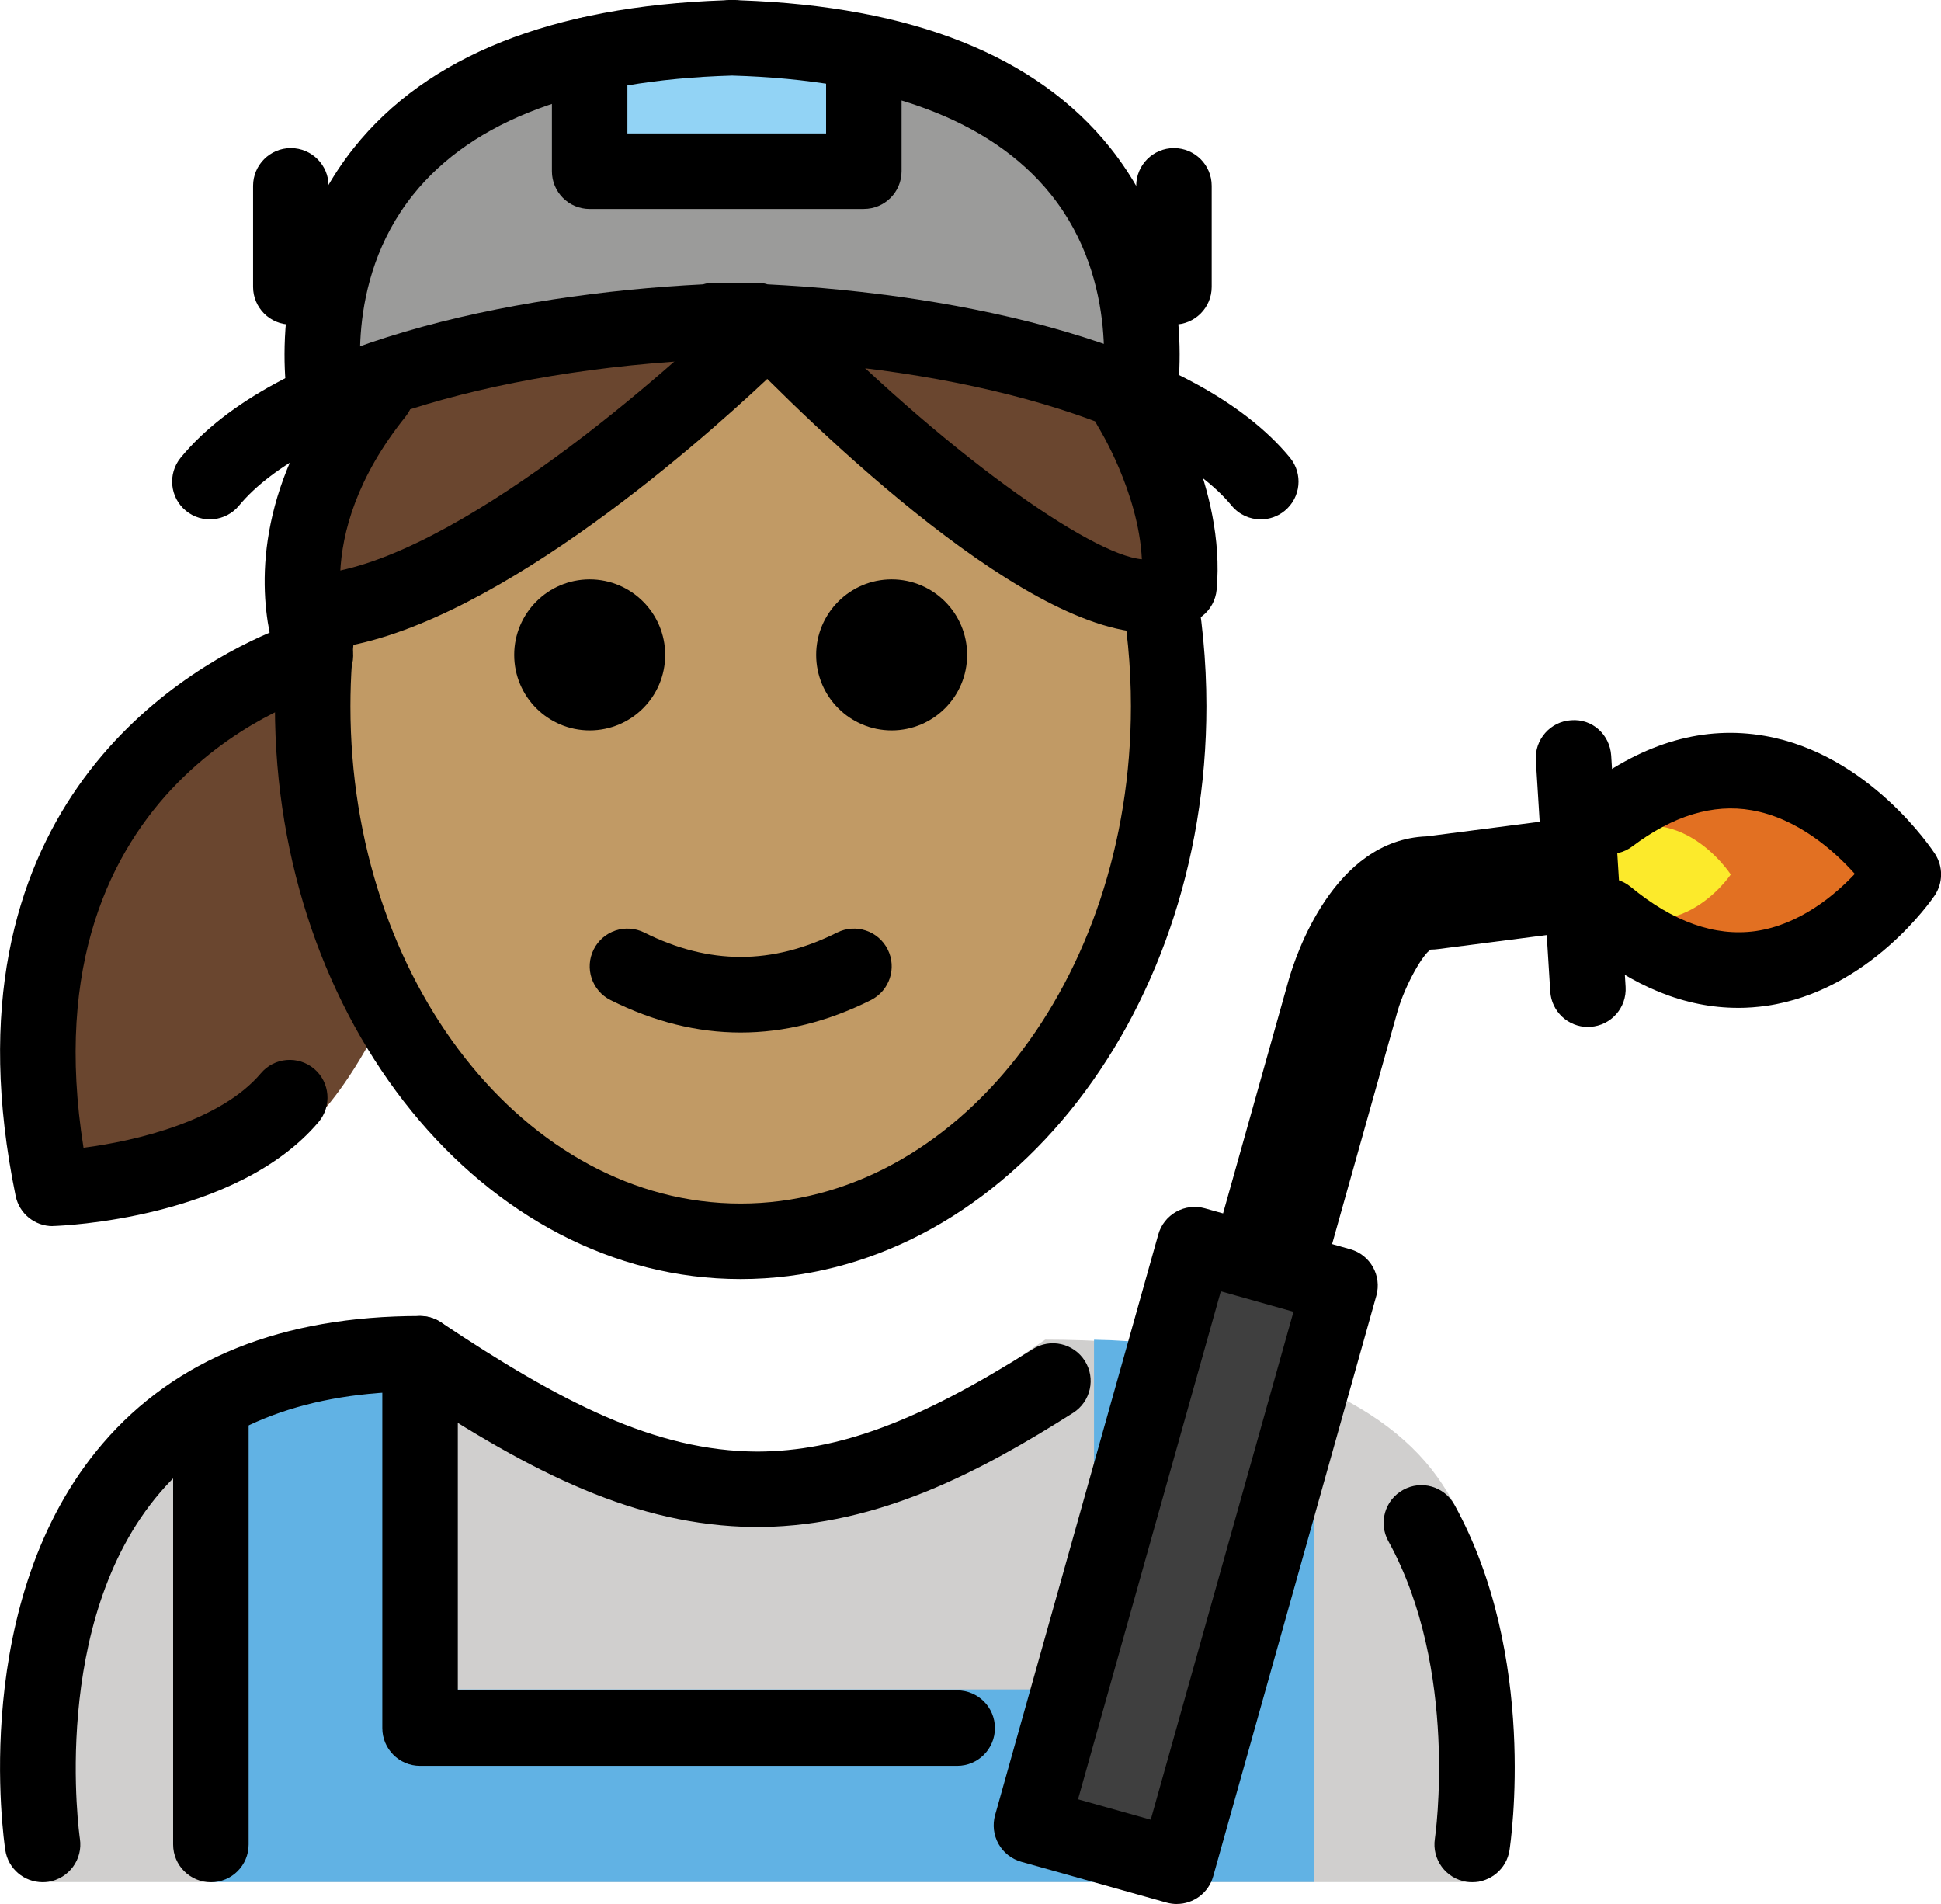 <?xml version="1.0" encoding="UTF-8" standalone="no"?>
<svg
   id="emoji"
   viewBox="0 0 51.424 50.438"
   version="1.1"
   sodipodi:docname="1f469-1f3fd-200d-1f3ed.svg"
   width="51.424"
   height="50.438"
   xmlns:inkscape="http://www.inkscape.org/namespaces/inkscape"
   xmlns:sodipodi="http://sodipodi.sourceforge.net/DTD/sodipodi-0.dtd"
   xmlns="http://www.w3.org/2000/svg"
   xmlns:svg="http://www.w3.org/2000/svg">
  <defs
     id="defs28" />
  <sodipodi:namedview
     id="namedview28"
     pagecolor="#ffffff"
     bordercolor="#000000"
     borderopacity="0.25"
     inkscape:showpageshadow="2"
     inkscape:pageopacity="0.0"
     inkscape:pagecheckerboard="0"
     inkscape:deskcolor="#d1d1d1" />
  <g
     id="color"
     transform="translate(-16.348,-8.06)">
    <path
       fill="#d0cfce"
       d="m 17.434,57.917 c 0,0 -2.17,-13.67 9.83,-13.67 3.192,2.128 5.926,3.598 9,3.592 h -0.125 c 3.074,0.006 4.708,-2.164 7.9,-4.292 5.272,0 8.818,1.44 10.388,3.637 2.777,3.885 1.112,10.733 1.112,10.733"
       id="path1" />
    <path
       fill="#61b2e4"
       d="M 51.156,45.1 V 57.914 H 21.953 V 44.845 L 21.949,44.839 c 1.394,-0.797 3.203,-1.292 5.545,-1.292 v 9.265 H 45.332 V 43.717 l 7e-4,-0.168 c 2.393,0.035 4.491,0.596 5.876,1.467"
       id="path2" />
    <path
       fill="#9b9b9a"
       d="m 35.667,9.06 c 0.029,8e-4 0.056,0.003 0.085,0.004 0.029,-8e-4 0.055,-0.003 0.084,-0.004 z"
       id="path3" />
    <path
       fill="#9b9b9a"
       d="m 35.751,9.064 c -12.614,0.354 -10.76,9.619 -10.76,9.619 6.483,-3.498 18.029,-2.545 21.52,0 0,0 1.855,-9.265 -10.76,-9.619 z"
       id="path4" />
    <path
       fill="#e27022"
       d="m 58.913,32.324 c 4.577,3.776 7.859,-1.101 7.859,-1.101 0,0 -3.238,-4.972 -7.781,-1.54"
       id="path5" />
    <polyline
       fill="#92d3f5"
       points="31.971,9.508 31.971,12.596 39.235,12.596 39.235,9.508"
       id="polyline5" />
    <rect
       x="39.775"
       y="47.265"
       width="15.978"
       height="4"
       transform="matrix(0.271,-0.963,0.963,0.271,-12.588,81.916)"
       fill="#3f3f3f"
       id="rect5" />
    <line
       x1="58.036"
       x2="58.418"
       y1="28.137"
       y2="34.264"
       fill="none"
       id="line5" />
    <path
       fill="#fcea2b"
       d="m 58.5,31.744 c 2.156,1.779 3.702,-0.519 3.702,-0.519 0,0 -1.525,-2.342 -3.665,-0.726"
       id="path6" />
  </g>
  <g
     id="hair"
     transform="translate(-16.348,-8.06)">
    <path
       fill="#6a462f"
       d="m 25.012,24.474 c 0,0 -10.634,2.527 -7.913,15.729 0,0 5.363,0.141 7.536,-2.428 0,0 2.487,-2.242 3.518,-8.187 1.032,-5.944 -3.25,-5.137 -3.25,-5.137"
       id="path7" />
    <path
       fill="#6a462f"
       d="m 24.9,24.521 c 4.742,-0.499 11.78,-7.564 11.78,-7.564 0,0 8.513,8.736 10.893,6.897 0.216,-2.38 -1.298,-4.76 -1.298,-4.76 0,0 -8.831,-5.48 -19.972,-0.362 -3.07,3.823 -1.604,6.96 -1.604,6.96"
       id="path8" />
  </g>
  <g
     id="skin"
     transform="translate(-16.348,-8.06)">
    <path
       fill="#c19a65"
       d="m 36.679,16.956 c 0,0 -7.038,7.065 -11.78,7.564 l -0.202,1.171 c 0,0 -0.066,-0.147 -0.14,-0.404 -0.043,0.502 -0.068,1.01 -0.068,1.526 0,7.828 5.077,14.173 11.339,14.173 6.262,0 11.339,-6.346 11.339,-14.173 0,-0.933 -0.077,-1.843 -0.214,-2.725 -2.966,0.364 -10.273,-7.133 -10.273,-7.133 z"
       id="path9" />
  </g>
  <g
     id="skin-shadow"
     transform="translate(-16.348,-8.06)" />
  <g
     id="line"
     transform="translate(-16.348,-8.06)">
    <path
       d="m 41.971,25.408 c 0,1.105 -0.896,2 -2,2 -1.103,0 -2,-0.895 -2,-2 0,-1.103 0.896,-2 2,-2 1.103,0 2,0.896 2,2"
       id="path10" />
    <path
       d="m 33.971,25.408 c 0,1.105 -0.896,2 -2,2 -1.103,0 -2,-0.895 -2,-2 0,-1.103 0.896,-2 2,-2 1.103,0 2,0.896 2,2"
       id="path11" />
    <path
       d="m 35.971,35.411 c -1.152,0 -2.304,-0.286 -3.447,-0.858 -0.494,-0.247 -0.694,-0.848 -0.447,-1.342 0.247,-0.494 0.846,-0.694 1.342,-0.447 1.718,0.859 3.388,0.859 5.106,0 0.495,-0.247 1.095,-0.046 1.342,0.447 0.247,0.494 0.047,1.095 -0.447,1.342 -1.143,0.572 -2.295,0.858 -3.447,0.858 z"
       id="path12" />
    <path
       d="m 35.971,41.942 c -6.804,0 -12.339,-6.807 -12.339,-15.173 0,-0.874 0.061,-1.75 0.181,-2.604 l 1.98,0.277 c -0.106,0.763 -0.161,1.546 -0.161,2.327 0,7.264 4.638,13.173 10.339,13.173 5.701,0 10.339,-5.909 10.339,-13.173 0,-1.073 -0.102,-2.139 -0.303,-3.17 l 1.963,-0.383 c 0.226,1.157 0.34,2.352 0.34,3.553 0,8.367 -5.535,15.173 -12.339,15.173 z"
       id="path13" />
    <path
       d="m 39.234,13.596 h -7.264 c -0.553,0 -1,-0.448 -1,-1 V 9.508 c 0,-0.552 0.447,-1 1,-1 0.553,0 1,0.448 1,1 v 2.087 h 5.264 V 9.508 c 0,-0.552 0.447,-1 1,-1 0.553,0 1,0.448 1,1 v 3.087 c 0,0.552 -0.447,1 -1,1 z"
       id="path14" />
    <path
       d="m 47.45,16.659 c -0.553,0 -1,-0.448 -1,-1 v -2.676 c 0,-0.552 0.447,-1 1,-1 0.553,0 1,0.448 1,1 v 2.676 c 0,0.552 -0.447,1 -1,1 z"
       id="path15" />
    <path
       d="m 24.053,16.659 c -0.553,0 -1,-0.448 -1,-1 v -2.676 c 0,-0.552 0.447,-1 1,-1 0.553,0 1,0.448 1,1 v 2.676 c 0,0.552 -0.447,1 -1,1 z"
       id="path16" />
    <path
       d="m 55.353,57.919 c -0.051,0 -0.102,-0.003 -0.152,-0.011 -0.546,-0.083 -0.921,-0.594 -0.838,-1.139 0.007,-0.045 0.648,-4.479 -1.233,-7.884 -0.268,-0.483 -0.092,-1.092 0.392,-1.358 0.485,-0.269 1.092,-0.091 1.358,0.392 2.218,4.012 1.492,8.945 1.46,9.153 -0.076,0.494 -0.502,0.847 -0.986,0.847 z"
       id="path17" />
    <path
       d="m 17.475,57.919 c -0.484,0 -0.91,-0.352 -0.986,-0.847 -0.041,-0.27 -0.973,-6.633 2.581,-10.775 1.923,-2.241 4.751,-3.377 8.407,-3.377 0.197,0 0.391,0.059 0.555,0.168 3.154,2.103 5.661,3.411 8.383,3.424 2.152,-0.01 4.271,-0.8 7.293,-2.714 0.467,-0.296 1.084,-0.156 1.38,0.309 0.296,0.467 0.157,1.084 -0.31,1.38 -2.44,1.546 -5.128,2.978 -8.254,3.023 -0.016,10e-4 -0.031,0.005 -0.047,10e-4 h -0.003 c -0.012,-10e-4 -0.025,-10e-4 -0.038,0 h -0.046 c -0.012,0 -0.023,0 -0.035,0 h -0.003 c -0.016,0.004 -0.029,0 -0.044,-10e-4 -3.101,-0.042 -5.817,-1.402 -9.128,-3.588 -2.897,0.057 -5.11,0.954 -6.586,2.669 -2.956,3.437 -2.138,9.12 -2.129,9.178 0.083,0.545 -0.292,1.055 -0.838,1.139 -0.051,0.008 -0.102,0.011 -0.152,0.011 z"
       id="path18" />
    <path
       d="M 41.707,54.837 H 27.477 c -0.553,0 -1,-0.447 -1,-1 v -9.917 c 0,-0.553 0.447,-1 1,-1 0.553,0 1,0.447 1,1 v 8.917 H 41.707 c 0.553,0 1,0.447 1,1 0,0.553 -0.447,1 -1,1 z"
       id="path19" />
    <path
       d="m 21.935,57.92 c -0.553,0 -1,-0.447 -1,-1 V 45.218 c 0,-0.553 0.447,-1 1,-1 0.553,0 1,0.447 1,1 v 11.702 c 0,0.553 -0.447,1 -1,1 z"
       id="path20" />
    <path
       d="m 24.982,19.683 c -0.467,0 -0.885,-0.328 -0.98,-0.804 -0.031,-0.155 -0.732,-3.832 1.725,-6.907 1.943,-2.431 5.239,-3.744 9.801,-3.904 0.043,-0.005 0.087,-0.008 0.131,-0.008 h 0.169 c 0.044,0 0.088,0.003 0.131,0.008 4.561,0.16 7.858,1.473 9.801,3.905 2.457,3.075 1.756,6.752 1.725,6.907 -0.109,0.541 -0.639,0.889 -1.177,0.784 -0.542,-0.108 -0.893,-0.636 -0.784,-1.177 0.005,-0.025 0.54,-2.95 -1.341,-5.285 -1.585,-1.967 -4.424,-3.023 -8.438,-3.14 -4.028,0.117 -6.872,1.18 -8.454,3.159 -1.882,2.356 -1.332,5.237 -1.326,5.266 0.108,0.541 -0.242,1.068 -0.784,1.177 -0.066,0.013 -0.132,0.019 -0.197,0.019 z"
       id="path21" />
    <path
       d="m 51.369,41.98 -2.889,-0.812 2.009,-7.146 c 0.18,-0.631 1.185,-3.715 3.653,-3.807 l 3.893,-0.502 0.385,2.975 -3.973,0.513 c -0.065,0.009 -0.128,0.013 -0.192,0.013 -0.202,0.102 -0.676,0.931 -0.88,1.631 z"
       id="path22" />
    <path
       d="m 47.528,58.497 c -0.09,0 -0.181,-0.012 -0.272,-0.037 l -3.852,-1.082 c -0.255,-0.072 -0.472,-0.242 -0.602,-0.474 -0.13,-0.231 -0.162,-0.505 -0.091,-0.76 l 4.324,-15.383 c 0.072,-0.256 0.242,-0.472 0.474,-0.602 0.231,-0.13 0.503,-0.162 0.76,-0.091 l 3.851,1.083 c 0.532,0.149 0.842,0.702 0.692,1.233 l -4.323,15.382 c -0.124,0.441 -0.525,0.73 -0.962,0.73 z m -2.619,-2.774 1.926,0.541 3.782,-13.456 -1.925,-0.542 z"
       id="path23" />
    <path
       d="m 58.417,35.264 c -0.523,0 -0.964,-0.408 -0.997,-0.938 l -0.382,-6.127 c -0.034,-0.551 0.385,-1.026 0.935,-1.06 0.565,-0.045 1.026,0.385 1.061,0.936 l 0.382,6.126 c 0.034,0.552 -0.385,1.026 -0.935,1.06 -0.021,0.001 -0.043,0.002 -0.064,0.002 z"
       id="path24" />
    <path
       d="m 17.743,40.54 c -0.474,0 -0.884,-0.332 -0.98,-0.798 -2.079,-10.087 4.238,-13.854 6.728,-14.925 -0.276,-1.39 -0.325,-4.023 2.043,-6.975 0.348,-0.43 0.976,-0.499 1.406,-0.154 0.431,0.346 0.5,0.975 0.154,1.406 -2.607,3.248 -1.522,5.812 -1.475,5.92 0.118,0.267 0.115,0.578 -0.011,0.841 -0.127,0.264 -0.36,0.463 -0.643,0.538 -0.332,0.091 -7.962,2.295 -6.404,12.071 1.403,-0.181 3.634,-0.713 4.7,-1.974 0.356,-0.421 0.986,-0.473 1.41,-0.117 0.421,0.357 0.474,0.988 0.117,1.41 -2.177,2.571 -6.818,2.748 -7.015,2.754 -0.011,9e-4 -0.021,9e-4 -0.032,9e-4 z"
       id="path25" />
    <path
       d="m 24.911,25.257 c -0.506,0 -0.939,-0.382 -0.993,-0.895 -0.059,-0.549 0.34,-1.041 0.89,-1.099 3.6,-0.379 9.287,-5.381 11.175,-7.276 0.19,-0.19 0.42,-0.328 0.715,-0.294 0.268,0.001 0.523,0.11 0.71,0.302 3.963,4.066 7.849,6.765 9.192,6.879 -0.089,-1.792 -1.147,-3.49 -1.158,-3.509 -0.294,-0.466 -0.155,-1.084 0.311,-1.379 0.466,-0.295 1.083,-0.157 1.378,0.307 0.069,0.109 1.695,2.699 1.45,5.388 -0.025,0.277 -0.165,0.531 -0.385,0.701 -2.571,1.986 -8.468,-3.249 -11.52,-6.284 -1.97,1.851 -7.5,6.717 -11.659,7.155 -0.035,0.003 -0.07,0.005 -0.105,0.005 z M 47.584,23.59 h 0.01 z"
       id="path26" />
    <path
       d="m 49.75,21.818 c -0.289,0 -0.574,-0.124 -0.772,-0.364 -1.772,-2.148 -7.129,-3.724 -13.149,-3.895 -6.021,0.171 -11.377,1.747 -13.149,3.895 -0.352,0.425 -0.981,0.487 -1.408,0.135 -0.426,-0.351 -0.486,-0.982 -0.135,-1.408 2.495,-3.024 8.719,-4.333 13.837,-4.589 0.094,-0.029 0.193,-0.045 0.297,-0.045 h 1.117 c 0.103,0 0.203,0.016 0.297,0.045 5.118,0.256 11.342,1.565 13.837,4.589 0.352,0.426 0.291,1.056 -0.135,1.408 -0.186,0.154 -0.412,0.229 -0.636,0.229 z"
       id="path27" />
    <path
       d="m 62.391,34.758 c -1.393,0 -2.773,-0.558 -4.114,-1.663 -0.426,-0.351 -0.486,-0.981 -0.135,-1.408 0.352,-0.425 0.981,-0.485 1.408,-0.135 1.125,0.929 2.231,1.319 3.301,1.174 1.182,-0.167 2.116,-0.963 2.638,-1.517 -0.531,-0.594 -1.505,-1.475 -2.739,-1.687 -1.018,-0.177 -2.081,0.147 -3.155,0.958 -0.442,0.334 -1.068,0.245 -1.4,-0.195 -0.333,-0.441 -0.245,-1.067 0.195,-1.4 1.536,-1.162 3.116,-1.611 4.717,-1.331 2.757,0.482 4.434,3.015 4.505,3.123 0.219,0.337 0.216,0.771 -0.008,1.105 -0.069,0.102 -1.728,2.525 -4.452,2.922 -0.254,0.036 -0.507,0.055 -0.76,0.055 z"
       id="path28" />
  </g>
</svg>
